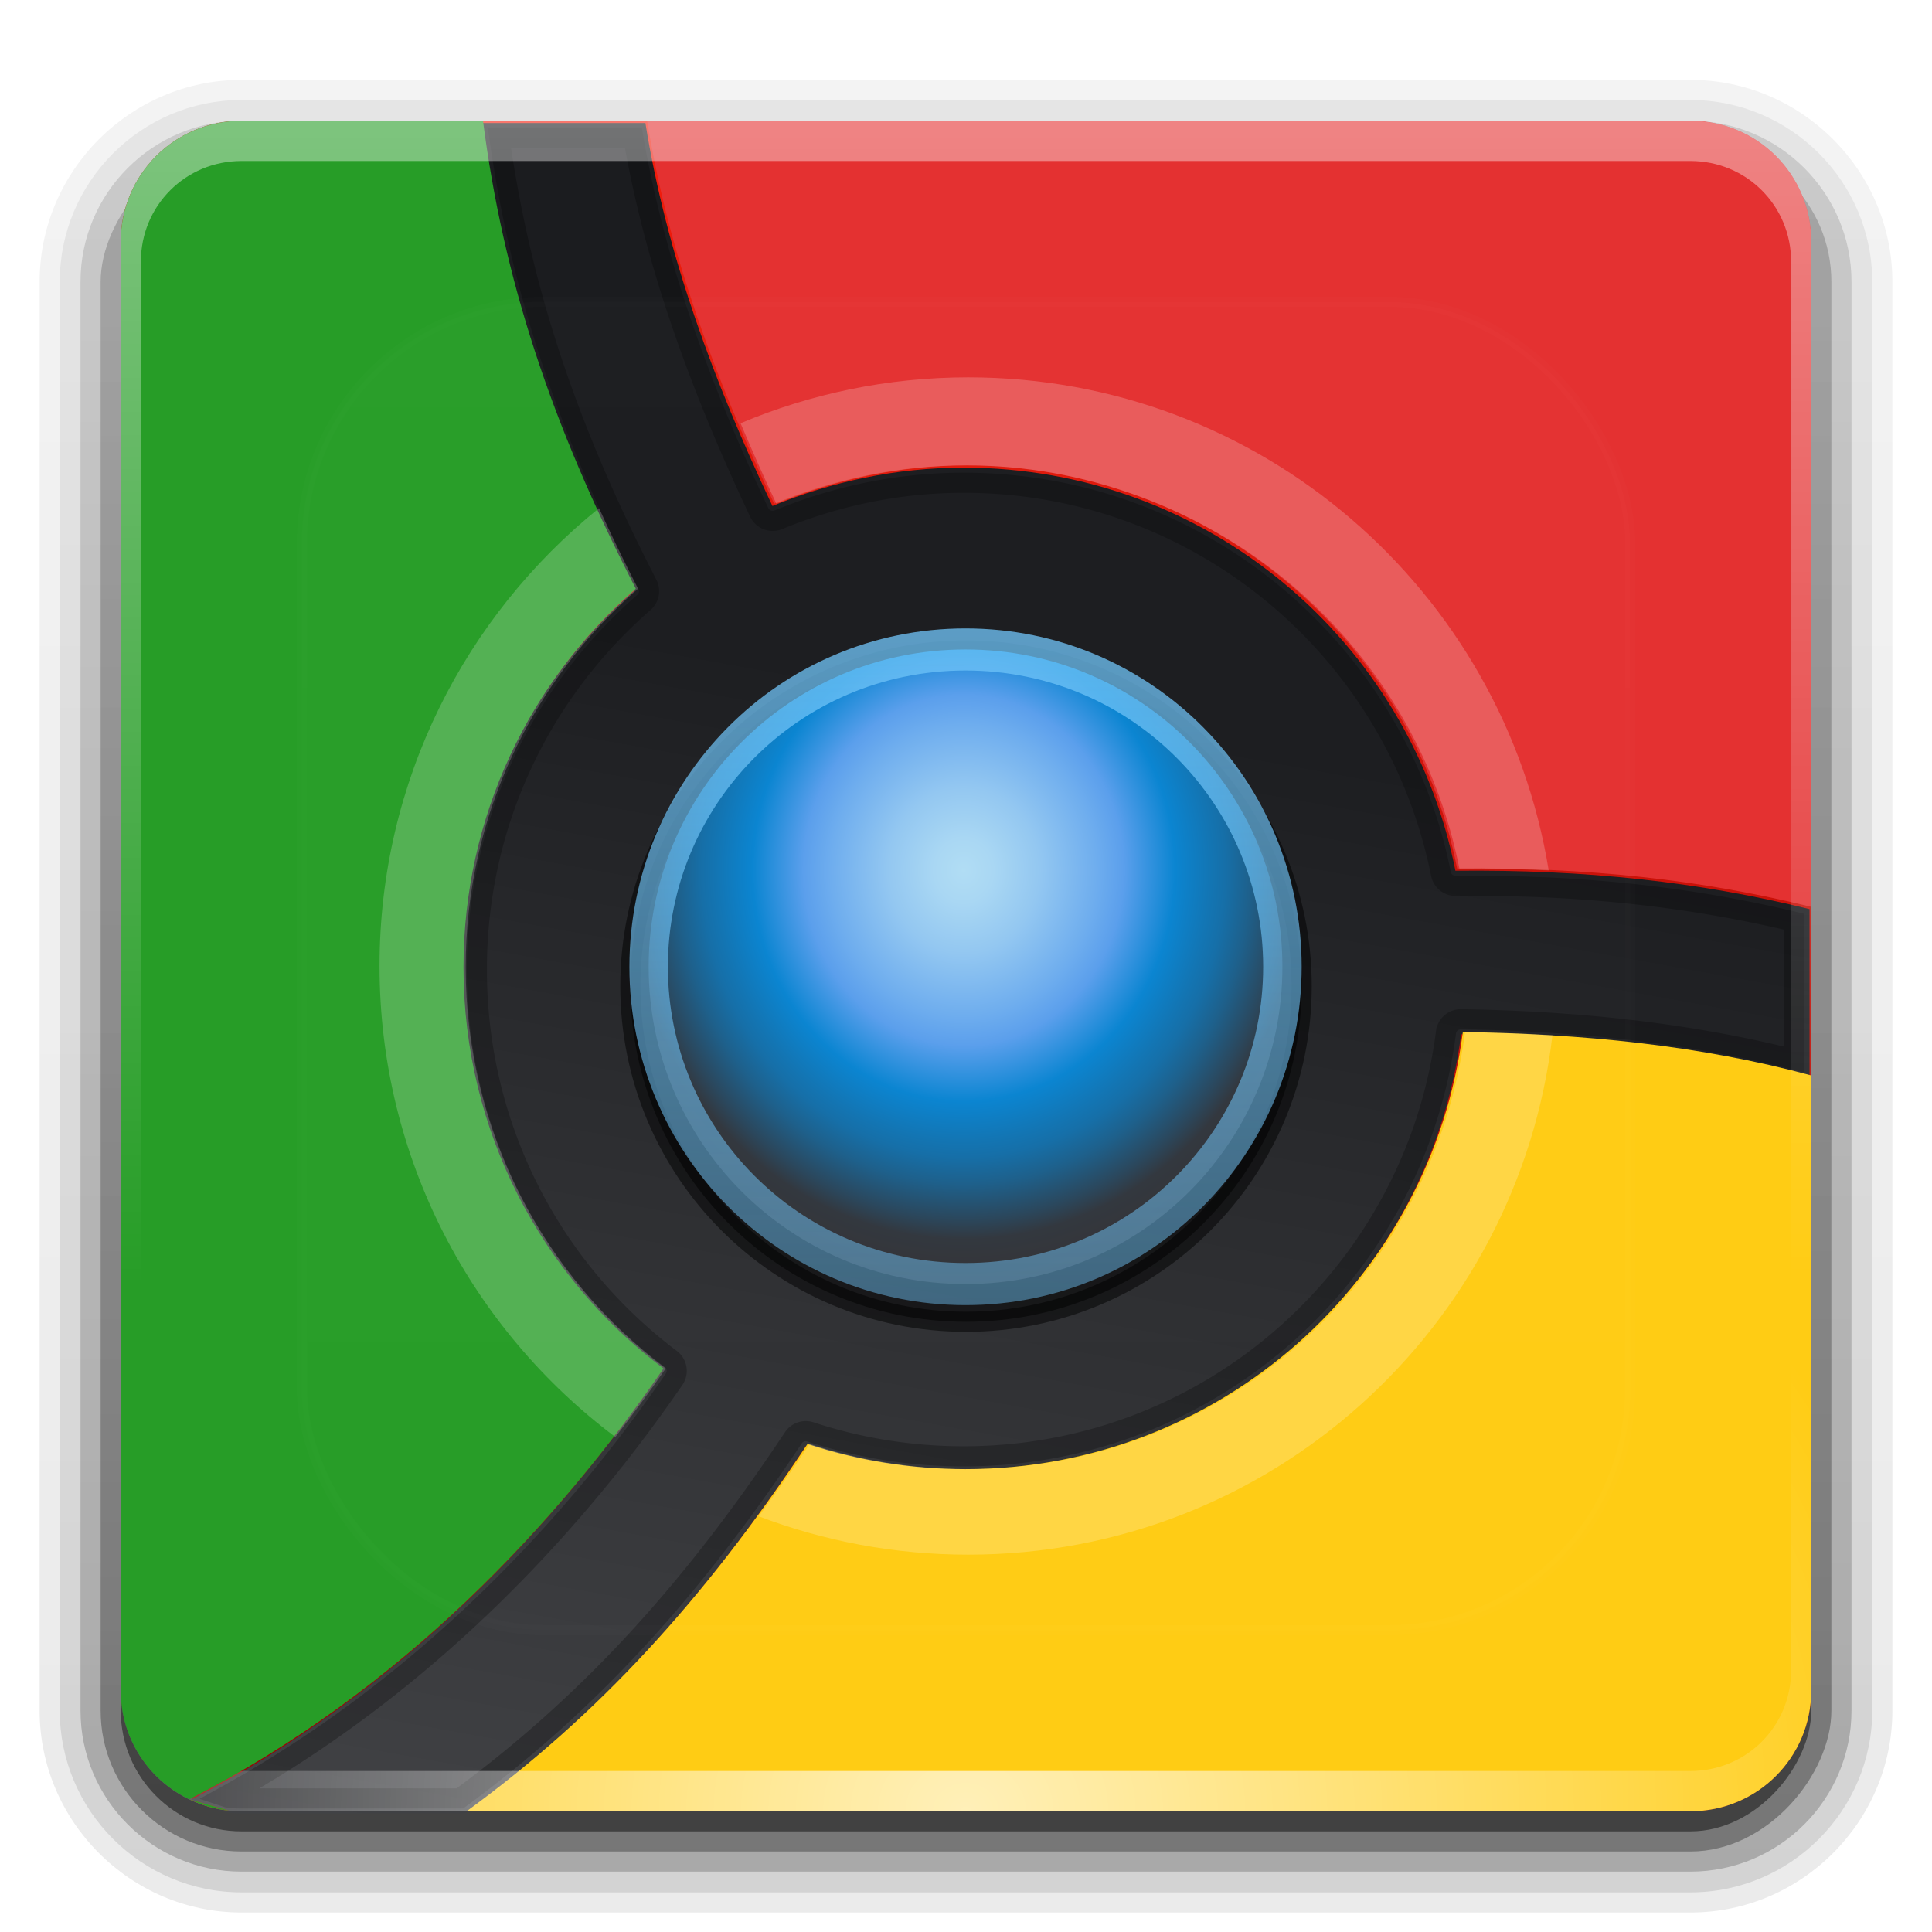 <?xml version="1.0" encoding="UTF-8" standalone="no"?>
<!-- Created with Inkscape (http://www.inkscape.org/) -->

<svg
   xmlns:dc="http://purl.org/dc/elements/1.1/"
   xmlns:cc="http://creativecommons.org/ns#"
   xmlns:rdf="http://www.w3.org/1999/02/22-rdf-syntax-ns#"
   xmlns:svg="http://www.w3.org/2000/svg"
   xmlns="http://www.w3.org/2000/svg"
   xmlns:xlink="http://www.w3.org/1999/xlink"
   xmlns:sodipodi="http://sodipodi.sourceforge.net/DTD/sodipodi-0.dtd"
   xmlns:inkscape="http://www.inkscape.org/namespaces/inkscape"
   version="1.0"
   width="96"
   height="96"
   id="svg2408"
   style="enable-background:new"
   inkscape:version="0.47 r22583"
   sodipodi:docname="google-chrome.svg"
   inkscape:export-filename="/home/seba/Dropbox/Faenza/google-chrome.png"
   inkscape:export-xdpi="45"
   inkscape:export-ydpi="45">
  <sodipodi:namedview
     pagecolor="#ffffff"
     bordercolor="#666666"
     borderopacity="1"
     objecttolerance="10"
     gridtolerance="10"
     guidetolerance="10"
     inkscape:pageopacity="0"
     inkscape:pageshadow="2"
     inkscape:window-width="640"
     inkscape:window-height="480"
     id="namedview3889"
     showgrid="false"
     inkscape:zoom="1.2395833"
     inkscape:cx="73.012887"
     inkscape:cy="48"
     inkscape:current-layer="svg2408" />
  <defs
     id="defs2410">
    <linearGradient
       id="linearGradient3700">
      <stop
         id="stop3702"
         style="stop-color:#970303;stop-opacity:1"
         offset="0" />
      <stop
         id="stop3704"
         style="stop-color:#f31d0c;stop-opacity:1"
         offset="1" />
    </linearGradient>
    <linearGradient
       x1="48"
       y1="90"
       x2="48"
       y2="5.988"
       id="linearGradient3706"
       xlink:href="#linearGradient3700"
       gradientUnits="userSpaceOnUse" />
    <linearGradient
       x1="45.448"
       y1="92.54"
       x2="45.448"
       y2="7.017"
       id="ButtonShadow"
       gradientUnits="userSpaceOnUse"
       gradientTransform="scale(1.006,0.994)">
      <stop
         id="stop3750"
         style="stop-color:#000000;stop-opacity:1"
         offset="0" />
      <stop
         id="stop3752"
         style="stop-color:#000000;stop-opacity:0.588"
         offset="1" />
    </linearGradient>
    <filter
       color-interpolation-filters="sRGB"
       id="filter3174">
      <feGaussianBlur
         id="feGaussianBlur3176"
         stdDeviation="1.71" />
    </filter>
    <linearGradient
       x1="45.448"
       y1="92.54"
       x2="45.448"
       y2="7.017"
       id="linearGradient2964"
       xlink:href="#ButtonShadow"
       gradientUnits="userSpaceOnUse"
       gradientTransform="scale(1.006,0.994)" />
    <linearGradient
       id="linearGradient3737-8">
      <stop
         id="stop3739-1"
         style="stop-color:#ffffff;stop-opacity:1"
         offset="0" />
      <stop
         id="stop3741-2"
         style="stop-color:#ffffff;stop-opacity:0"
         offset="1" />
    </linearGradient>
    <radialGradient
       cx="48"
       cy="90.172"
       r="42"
       fx="48"
       fy="90.172"
       id="radialGradient2855"
       xlink:href="#linearGradient3737-8"
       gradientUnits="userSpaceOnUse"
       gradientTransform="matrix(1.157,0,0,0.996,-7.551,0.197)" />
    <linearGradient
       id="linearGradient3737-11">
      <stop
         id="stop3739-5"
         style="stop-color:#ffffff;stop-opacity:1"
         offset="0" />
      <stop
         id="stop3741-9"
         style="stop-color:#ffffff;stop-opacity:0"
         offset="1" />
    </linearGradient>
    <filter
       x="-0.192"
       y="-0.192"
       width="1.384"
       height="1.384"
       color-interpolation-filters="sRGB"
       id="filter3794-7">
      <feGaussianBlur
         id="feGaussianBlur3796-7"
         stdDeviation="5.28" />
    </filter>
    <linearGradient
       x1="48"
       y1="20.221"
       x2="48"
       y2="138.661"
       id="linearGradient2862"
       xlink:href="#linearGradient3737-11"
       gradientUnits="userSpaceOnUse" />
    <linearGradient
       x1="45.448"
       y1="92.54"
       x2="45.448"
       y2="7.017"
       id="ButtonShadow-0"
       gradientUnits="userSpaceOnUse"
       gradientTransform="matrix(1.006,0,0,0.994,100,0)">
      <stop
         id="stop3750-8"
         style="stop-color:#000000;stop-opacity:1"
         offset="0" />
      <stop
         id="stop3752-5"
         style="stop-color:#000000;stop-opacity:0.588"
         offset="1" />
    </linearGradient>
    <linearGradient
       x1="32.251"
       y1="6.132"
       x2="32.251"
       y2="90.239"
       id="linearGradient3780"
       xlink:href="#ButtonShadow-0"
       gradientUnits="userSpaceOnUse"
       gradientTransform="matrix(1.024,0,0,1.012,-1.143,-98.071)" />
    <linearGradient
       x1="32.251"
       y1="6.132"
       x2="32.251"
       y2="90.239"
       id="linearGradient3772"
       xlink:href="#ButtonShadow-0"
       gradientUnits="userSpaceOnUse"
       gradientTransform="matrix(1.024,0,0,1.012,-1.143,-98.071)" />
    <linearGradient
       x1="32.251"
       y1="6.132"
       x2="32.251"
       y2="90.239"
       id="linearGradient3725"
       xlink:href="#ButtonShadow-0"
       gradientUnits="userSpaceOnUse"
       gradientTransform="matrix(1.024,0,0,1.012,-1.143,-98.071)" />
    <linearGradient
       x1="32.251"
       y1="6.132"
       x2="32.251"
       y2="90.239"
       id="linearGradient3721"
       xlink:href="#ButtonShadow-0"
       gradientUnits="userSpaceOnUse"
       gradientTransform="translate(0,-97)" />
    <linearGradient
       x1="32.251"
       y1="6.132"
       x2="32.251"
       y2="90.239"
       id="linearGradient3059"
       xlink:href="#ButtonShadow-0"
       gradientUnits="userSpaceOnUse"
       gradientTransform="matrix(1.024,0,0,1.012,-1.143,-98.071)" />
    <filter
       color-interpolation-filters="sRGB"
       inkscape:collect="always"
       id="filter7818">
      <feGaussianBlur
         inkscape:collect="always"
         stdDeviation="0.807"
         id="feGaussianBlur7820" />
    </filter>
    <linearGradient
       inkscape:collect="always"
       id="linearGradient7356">
      <stop
         style="stop-color:#1b1c1f;stop-opacity:1"
         offset="0"
         id="stop7358" />
      <stop
         style="stop-color:#505154;stop-opacity:1"
         offset="1"
         id="stop7360" />
    </linearGradient>
    <linearGradient
       id="linearGradient3737-0">
      <stop
         id="stop3739-04"
         style="stop-color:#ffffff;stop-opacity:1"
         offset="0" />
      <stop
         id="stop3741-7"
         style="stop-color:#ffffff;stop-opacity:0"
         offset="1" />
    </linearGradient>
    <clipPath
       id="clipPath3613-5">
      <rect
         width="84"
         height="84"
         rx="6"
         ry="6"
         x="6"
         y="6"
         id="rect3615-3"
         style="fill:#ffffff;fill-opacity:1;fill-rule:nonzero;stroke:none" />
    </clipPath>
    <filter
       x="-0.192"
       y="-0.192"
       width="1.384"
       height="1.384"
       color-interpolation-filters="sRGB"
       id="filter3794">
      <feGaussianBlur
         id="feGaussianBlur3796"
         stdDeviation="5.28" />
    </filter>
    <linearGradient
       inkscape:collect="always"
       xlink:href="#linearGradient3737-0"
       id="linearGradient5609"
       gradientUnits="userSpaceOnUse"
       x1="48"
       y1="20.221"
       x2="48"
       y2="138.661" />
    <radialGradient
       inkscape:collect="always"
       xlink:href="#linearGradient3737-0-0"
       id="radialGradient5607-7"
       gradientUnits="userSpaceOnUse"
       gradientTransform="matrix(1.157,0,0,0.996,-7.551,0.197)"
       cx="48"
       cy="90.172"
       fx="48"
       fy="90.172"
       r="42" />
    <linearGradient
       id="linearGradient3737-0-0">
      <stop
         id="stop3739-04-8"
         style="stop-color:#ffffff;stop-opacity:1"
         offset="0" />
      <stop
         id="stop3741-7-1"
         style="stop-color:#ffffff;stop-opacity:0"
         offset="1" />
    </linearGradient>
    <linearGradient
       id="linearGradient3737-1-3">
      <stop
         id="stop3739-0-5"
         style="stop-color:#ffffff;stop-opacity:1"
         offset="0" />
      <stop
         id="stop3741-5-1"
         style="stop-color:#ffffff;stop-opacity:0"
         offset="1" />
    </linearGradient>
    <linearGradient
       y2="63.893"
       x2="36.357"
       y1="6"
       x1="36.357"
       gradientUnits="userSpaceOnUse"
       id="linearGradient5687"
       xlink:href="#linearGradient3737-1-3"
       inkscape:collect="always" />
    <linearGradient
       inkscape:collect="always"
       xlink:href="#linearGradient7356"
       id="linearGradient5758"
       gradientUnits="userSpaceOnUse"
       gradientTransform="translate(109.738,3.221)"
       x1="38.188"
       y1="32.432"
       x2="23.041"
       y2="116.201" />
    <radialGradient
       gradientUnits="userSpaceOnUse"
       gradientTransform="matrix(1,0,0,-1,-256,-90)"
       r="52.107"
       cy="-189.311"
       cx="383.824"
       id="SVGID_4_-3">
      <stop
         id="stop2451-0"
         style="stop-color:#B1DDF4"
         offset="0" />
      <stop
         id="stop2453-6"
         style="stop-color:#A9D7F3"
         offset="0.074" />
      <stop
         id="stop2455-8"
         style="stop-color:#93C7F1"
         offset="0.19" />
      <stop
         id="stop2457-5"
         style="stop-color:#6EADEE"
         offset="0.333" />
      <stop
         id="stop2459-6"
         style="stop-color:#5B9FEC"
         offset="0.4" />
      <stop
         id="stop2461-9"
         style="stop-color:#0B85D1"
         offset="0.527" />
      <stop
         id="stop2463-2"
         style="stop-color:#1375B3"
         offset="0.618" />
      <stop
         id="stop2465-5"
         style="stop-color:#166FA8"
         offset="0.654" />
      <stop
         id="stop2467-1"
         style="stop-color:#1E608B"
         offset="0.716" />
      <stop
         id="stop2469-6"
         style="stop-color:#2B475C"
         offset="0.797" />
      <stop
         id="stop2471-0"
         style="stop-color:#33383F"
         offset="0.842" />
      <stop
         id="stop2473-4"
         style="stop-color:#363233"
         offset="1" />
    </radialGradient>
    <linearGradient
       id="linearGradient3619-1">
      <stop
         style="stop-color:#70c4f8;stop-opacity:1;"
         offset="0"
         id="stop3621-5" />
      <stop
         style="stop-color:#70c4f8;stop-opacity:0;"
         offset="1"
         id="stop3623-5" />
    </linearGradient>
    <radialGradient
       r="52.107"
       cy="-189.311"
       cx="383.824"
       gradientTransform="matrix(1,0,0,-1,-256,-90)"
       gradientUnits="userSpaceOnUse"
       id="radialGradient5891"
       xlink:href="#SVGID_4_-3"
       inkscape:collect="always" />
    <linearGradient
       y2="271.988"
       x2="118.343"
       y1="8.357"
       x1="117.161"
       gradientUnits="userSpaceOnUse"
       id="linearGradient5893"
       xlink:href="#linearGradient3619-1"
       inkscape:collect="always" />
  </defs>
  <g
     id="layer2"
     style="display:none">
    <rect
       width="86"
       height="85"
       rx="6"
       ry="6"
       x="5"
       y="7"
       id="rect3745"
       style="opacity:0.9;fill:url(#linearGradient2964);fill-opacity:1;fill-rule:nonzero;stroke:none;filter:url(#filter3174)" />
  </g>
  <g
     id="layer5"
     style="display:inline">
    <path
       d="m 12,-95.031 c -5.511,0 -10.031,4.52 -10.031,10.031 l 0,71 c 0,5.511 4.52,10.031 10.031,10.031 l 72,0 c 5.511,0 10.031,-4.52 10.031,-10.031 l 0,-71 c 0,-5.511 -4.52,-10.031 -10.031,-10.031 l -72,0 z"
       transform="scale(1,-1)"
       id="path3786"
       style="opacity:0.08;fill:url(#linearGradient3059);fill-opacity:1;fill-rule:nonzero;stroke:none;display:inline" />
    <path
       d="m 12,-94.031 c -4.972,0 -9.031,4.06 -9.031,9.031 l 0,71 c 0,4.972 4.06,9.031 9.031,9.031 l 72,0 c 4.972,0 9.031,-4.06 9.031,-9.031 l 0,-71 c 0,-4.972 -4.06,-9.031 -9.031,-9.031 l -72,0 z"
       transform="scale(1,-1)"
       id="path3778"
       style="opacity:0.1;fill:url(#linearGradient3780);fill-opacity:1;fill-rule:nonzero;stroke:none;display:inline" />
    <path
       d="m 12,-93 c -4.409,0 -8,3.591 -8,8 l 0,71 c 0,4.409 3.591,8 8,8 l 72,0 c 4.409,0 8,-3.591 8,-8 l 0,-71 c 0,-4.409 -3.591,-8 -8,-8 l -72,0 z"
       transform="scale(1,-1)"
       id="path3770"
       style="opacity:0.2;fill:url(#linearGradient3772);fill-opacity:1;fill-rule:nonzero;stroke:none;display:inline" />
    <rect
       width="86"
       height="85"
       rx="7"
       ry="7"
       x="5"
       y="-92"
       transform="scale(1,-1)"
       id="rect3723"
       style="opacity:0.3;fill:url(#linearGradient3725);fill-opacity:1;fill-rule:nonzero;stroke:none;display:inline" />
    <rect
       width="84"
       height="84"
       rx="6"
       ry="6"
       x="6"
       y="-91"
       transform="scale(1,-1)"
       id="rect3716"
       style="opacity:0.45;fill:url(#linearGradient3721);fill-opacity:1;fill-rule:nonzero;stroke:none;display:inline" />
  </g>
  <g
     id="layer1"
     style="display:inline">
    <rect
       width="84"
       height="84"
       rx="6"
       ry="6"
       x="6"
       y="6"
       id="rect2419"
       style="fill:url(#linearGradient3706);fill-opacity:1;fill-rule:nonzero;stroke:none" />
    <path
       d="M 12,90 C 8.676,90 6,87.324 6,84 L 6,82 6,14 6,12 c 0,-0.335 0.041,-0.651 0.094,-0.969 0.049,-0.296 0.097,-0.597 0.188,-0.875 C 6.291,10.126 6.302,10.093 6.312,10.062 6.411,9.775 6.547,9.515 6.688,9.25 6.832,8.976 7.003,8.714 7.188,8.469 7.372,8.223 7.561,7.995 7.781,7.781 8.221,7.353 8.724,6.967 9.281,6.688 9.56,6.548 9.855,6.441 10.156,6.344 9.9,6.444 9.67,6.58 9.438,6.719 c -0.007,0.004 -0.024,-0.004 -0.031,0 -0.032,0.019 -0.062,0.043 -0.094,0.062 -0.12,0.077 -0.231,0.164 -0.344,0.25 -0.106,0.081 -0.213,0.161 -0.312,0.25 C 8.478,7.443 8.309,7.627 8.156,7.812 8.049,7.943 7.938,8.078 7.844,8.219 7.819,8.257 7.805,8.305 7.781,8.344 7.716,8.447 7.651,8.548 7.594,8.656 7.493,8.851 7.388,9.072 7.312,9.281 7.305,9.303 7.289,9.322 7.281,9.344 7.249,9.436 7.245,9.531 7.219,9.625 7.188,9.732 7.148,9.828 7.125,9.938 7.052,10.279 7,10.636 7,11 l 0,2 0,68 0,2 c 0,2.782 2.218,5 5,5 l 2,0 68,0 2,0 c 2.782,0 5,-2.218 5,-5 l 0,-2 0,-68 0,-2 C 89,10.636 88.948,10.279 88.875,9.938 88.831,9.731 88.787,9.54 88.719,9.344 88.711,9.322 88.695,9.303 88.688,9.281 88.625,9.108 88.549,8.914 88.469,8.75 88.427,8.667 88.39,8.58 88.344,8.5 88.289,8.403 88.217,8.312 88.156,8.219 88.062,8.078 87.951,7.943 87.844,7.812 87.701,7.638 87.541,7.466 87.375,7.312 87.364,7.302 87.355,7.291 87.344,7.281 87.205,7.156 87.059,7.047 86.906,6.938 86.804,6.864 86.702,6.784 86.594,6.719 c -0.007,-0.004 -0.024,0.004 -0.031,0 -0.232,-0.139 -0.463,-0.275 -0.719,-0.375 0.302,0.097 0.596,0.204 0.875,0.344 0.557,0.279 1.06,0.666 1.5,1.094 0.22,0.214 0.409,0.442 0.594,0.688 0.184,0.246 0.355,0.508 0.5,0.781 0.14,0.265 0.276,0.525 0.375,0.812 0.01,0.031 0.021,0.063 0.031,0.094 0.09,0.278 0.139,0.579 0.188,0.875 C 89.959,11.349 90,11.665 90,12 l 0,2 0,68 0,2 c 0,3.324 -2.676,6 -6,6 l -72,0 z"
       id="path3615"
       style="opacity:0.2;fill:url(#radialGradient2855);fill-opacity:1;fill-rule:nonzero;stroke:none" />
  </g>
  <g
     id="g5708"
     transform="translate(-109.826,-3.108)">
    <path
       id="path6243"
       d="m 133.738,9.221 c 1.004,7.826 3.364,15.037 7.594,23.25 -5.254,4.573 -8.562,11.3 -8.562,18.812 0,8.148 3.897,15.388 9.938,19.938 -5.27,7.669 -12.985,16.014 -23.562,21.406 l 1.969,0.562 0.062,0 c 0.183,0.017 0.375,0.031 0.562,0.031 l 11.188,0 c 6.483,-4.735 11.709,-10.39 16.938,-18.25 2.462,0.813 5.109,1.25 7.844,1.25 12.686,0 23.144,-9.462 24.719,-21.719 5.886,0.091 11.716,0.643 17.312,2.156 l 0,-8.375 c -5.467,-1.354 -11.126,-1.973 -17.594,-1.906 -2.278,-11.428 -12.342,-20.031 -24.438,-20.031 -3.365,0 -6.571,0.698 -9.5,1.906 -2.895,-6.138 -5.258,-12.444 -6.312,-19.031 l -8.156,0 z"
       style="color:#000000;fill:url(#linearGradient5758);fill-opacity:1;fill-rule:nonzero;stroke:none;stroke-width:1;marker:none;visibility:visible;display:inline;overflow:visible;enable-background:accumulate" />
    <path
       d="m 24.906,6.75 c 1.051,7.409 3.299,14.301 7.344,22.156 a 0.741,0.741 0 0 1 -0.156,0.906 c -5.098,4.438 -8.312,10.956 -8.312,18.25 0,7.912 3.764,14.93 9.625,19.344 a 0.741,0.741 0 0 1 0.188,1 C 28.54,75.761 21.163,83.689 11.25,89.156 l 0.188,0.062 0.062,0 C 11.675,89.235 11.852,89.25 12,89.25 l 10.938,0 C 29.255,84.599 34.36,79.07 39.5,71.344 a 0.741,0.741 0 0 1 0.844,-0.312 c 2.387,0.788 4.969,1.219 7.625,1.219 12.317,0 22.44,-9.17 23.969,-21.062 a 0.741,0.741 0 0 1 0.75,-0.656 c 5.604,0.087 11.171,0.647 16.562,2 l 0,-6.844 C 84.017,44.442 78.605,43.842 72.406,43.906 A 0.741,0.741 0 0 1 71.688,43.312 C 69.478,32.225 59.712,23.875 47.969,23.875 c -3.262,0 -6.373,0.67 -9.219,1.844 a 0.741,0.741 0 0 1 -0.938,-0.375 C 34.992,19.364 32.679,13.204 31.562,6.75 l -6.656,0 z"
       id="path7808"
       style="opacity:0.5;color:#000000;fill:none;stroke:#000000;stroke-width:1;stroke-opacity:1;marker:none;visibility:visible;display:inline;overflow:visible;filter:url(#filter7818);enable-background:accumulate"
       inkscape:original="M 24 6 C 25.003889 13.825867 27.364354 21.036666 31.59375 29.25 C 26.34022 33.822779 23.03125 40.550463 23.03125 48.0625 C 23.03125 56.21099 26.9282 63.450836 32.96875 68 C 27.69903 75.668913 19.9836 84.01398 9.40625 89.40625 L 11.375 89.96875 L 11.4375 89.96875 C 11.620063 89.985332 11.812973 90 12 90 L 23.1875 90 C 29.670875 85.26523 34.896319 79.610089 40.125 71.75 C 42.58692 72.56301 45.23359 73 47.96875 73 C 60.65479 73 71.112375 63.537736 72.6875 51.28125 C 78.573889 51.37247 84.403166 51.923887 90 53.4375 L 90 45.0625 C 84.532581 43.708881 78.873871 43.089207 72.40625 43.15625 C 70.128682 31.727876 60.06397 23.125 47.96875 23.125 C 44.60406 23.125 41.39747 23.823403 38.46875 25.03125 C 35.573313 18.893249 33.211089 12.586926 32.15625 6 L 24 6 z "
       inkscape:radius="-0.74131274"
       sodipodi:type="inkscape:offset"
       transform="translate(109.738,3.221)" />
  </g>
  <g
     style="enable-background:new"
     id="g7454-6">
    <g
       id="layer1-1-4">
      <path
         sodipodi:nodetypes="cscccccc"
         id="rect2419-4-1"
         d="M 72.688,51.281 C 71.112,63.538 60.655,73 47.969,73 45.234,73 42.587,72.563 40.125,71.75 34.896,79.61 29.671,85.265 23.188,90 L 84,90 c 3.324,0 6,-2.676 6,-6 L 90,53.438 C 84.403,51.924 78.574,51.372 72.688,51.281 z"
         style="fill:#ffcc14;fill-opacity:1;fill-rule:nonzero;stroke:none" />
      <path
         style="opacity:0.7;fill:url(#radialGradient5607-7);fill-opacity:1;fill-rule:nonzero;stroke:none"
         id="path3615-2-4"
         d="M 12,90 C 8.676,90 6,87.324 6,84 L 6,82 6,14 6,12 c 0,-0.335 0.041,-0.651 0.094,-0.969 0.049,-0.296 0.097,-0.597 0.188,-0.875 C 6.291,10.126 6.302,10.093 6.312,10.062 6.411,9.775 6.547,9.515 6.688,9.25 6.832,8.976 7.003,8.714 7.188,8.469 7.372,8.223 7.561,7.995 7.781,7.781 8.221,7.353 8.724,6.967 9.281,6.688 9.56,6.548 9.855,6.441 10.156,6.344 9.9,6.444 9.67,6.58 9.438,6.719 c -0.007,0.004 -0.024,-0.004 -0.031,0 -0.032,0.019 -0.062,0.043 -0.094,0.062 -0.12,0.077 -0.231,0.164 -0.344,0.25 -0.106,0.081 -0.213,0.161 -0.312,0.25 C 8.478,7.443 8.309,7.627 8.156,7.812 8.049,7.943 7.938,8.078 7.844,8.219 7.819,8.257 7.805,8.305 7.781,8.344 7.716,8.447 7.651,8.548 7.594,8.656 7.493,8.851 7.388,9.072 7.312,9.281 7.305,9.303 7.289,9.322 7.281,9.344 7.249,9.436 7.245,9.531 7.219,9.625 7.188,9.732 7.148,9.828 7.125,9.938 7.052,10.279 7,10.636 7,11 l 0,2 0,68 0,2 c 0,2.782 2.218,5 5,5 l 2,0 68,0 2,0 c 2.782,0 5,-2.218 5,-5 l 0,-2 0,-68 0,-2 C 89,10.636 88.948,10.279 88.875,9.938 88.831,9.731 88.787,9.54 88.719,9.344 88.711,9.322 88.695,9.303 88.688,9.281 88.625,9.108 88.549,8.914 88.469,8.75 88.427,8.667 88.39,8.58 88.344,8.5 88.289,8.403 88.217,8.312 88.156,8.219 88.062,8.078 87.951,7.943 87.844,7.812 87.701,7.638 87.541,7.466 87.375,7.312 87.364,7.302 87.355,7.291 87.344,7.281 87.205,7.156 87.059,7.047 86.906,6.938 86.804,6.864 86.702,6.784 86.594,6.719 c -0.007,-0.004 -0.024,0.004 -0.031,0 -0.232,-0.139 -0.463,-0.275 -0.719,-0.375 0.302,0.097 0.596,0.204 0.875,0.344 0.557,0.279 1.06,0.666 1.5,1.094 0.22,0.214 0.409,0.442 0.594,0.688 0.184,0.246 0.355,0.508 0.5,0.781 0.14,0.265 0.276,0.525 0.375,0.812 0.01,0.031 0.021,0.063 0.031,0.094 0.09,0.278 0.139,0.579 0.188,0.875 C 89.959,11.349 90,11.665 90,12 l 0,2 0,68 0,2 c 0,3.324 -2.676,6 -6,6 l -72,0 z" />
    </g>
    <path
       sodipodi:nodetypes="cccccsccccc"
       id="rect2419-6-9"
       d="m 9.406,89.406 c 0.609,0.291 1.266,0.492 1.969,0.562 L 9.406,89.406 z M 32.156,6 c 1.055,6.587 3.417,12.893 6.312,19.031 2.929,-1.208 6.135,-1.906 9.5,-1.906 12.095,0 22.16,8.603 24.438,20.031 C 78.874,43.089 84.533,43.709 90,45.062 L 90,12 C 90,8.676 87.324,6 84,6 L 32.156,6 z"
       style="fill:#e43131;fill-opacity:1;fill-rule:nonzero;stroke:none" />
    <path
       sodipodi:nodetypes="cccccscccccc"
       id="rect2419-0-8"
       d="M 12,6 C 8.676,6 6,8.676 6,12 l 0,72 c 0,2.394 1.388,4.442 3.406,5.406 C 19.984,84.014 27.699,75.669 32.969,68 26.928,63.451 23.031,56.211 23.031,48.062 c 0,-7.512 3.309,-14.24 8.562,-18.812 C 27.364,21.037 25.004,13.826 24,6 L 12,6 z M 9.406,89.406 c 0.609,0.291 1.266,0.492 1.969,0.562 l -1.969,-0.562 z"
       style="fill:#279d27;fill-opacity:1;fill-rule:nonzero;stroke:none" />
  </g>
  <g
     id="layer5-0"
     transform="translate(-13.344,20.386)">
    <rect
       width="66"
       height="66"
       rx="12"
       ry="12"
       x="15"
       y="15"
       clip-path="url(#clipPath3613-5)"
       id="rect3171"
       style="opacity:0.1;fill:url(#linearGradient5609);fill-opacity:1;fill-rule:nonzero;stroke:#ffffff;stroke-width:0.5;stroke-linecap:round;stroke-linejoin:miter;stroke-miterlimit:4;stroke-opacity:1;stroke-dasharray:none;stroke-dashoffset:0;filter:url(#filter3794)"
       transform="translate(13.344,-20.386)" />
  </g>
  <path
     style="opacity:0.2;color:#000000;fill:#ffffff;fill-opacity:1;stroke:none;stroke-width:1;marker:none;visibility:visible;display:inline;overflow:visible;enable-background:accumulate"
     d="m 48.109,18.75 c -4.015,0 -7.83,0.819 -11.312,2.281 0.568,1.343 1.156,2.674 1.781,4 2.929,-1.208 6.135,-1.906 9.5,-1.906 3.446,0 6.704,0.737 9.688,2 7.488,3.17 13.121,9.859 14.75,18.031 1.52,-0.016 2.999,0.033 4.438,0.094 -2.264,-13.903 -14.298,-24.5 -28.844,-24.5 z m -18.344,6.5 c -6.64,5.361 -10.906,13.547 -10.906,22.75 0,9.579 4.607,18.072 11.719,23.406 0.88,-1.143 1.727,-2.281 2.5,-3.406 -6.041,-4.549 -9.938,-11.789 -9.938,-19.938 0,-7.512 3.309,-14.24 8.562,-18.812 -0.701,-1.362 -1.337,-2.686 -1.938,-4 z m 43.031,26.031 C 71.222,63.538 60.764,73 48.078,73 c -2.735,0 -5.382,-0.437 -7.844,-1.25 -0.839,1.261 -1.687,2.441 -2.531,3.594 3.233,1.23 6.741,1.906 10.406,1.906 14.999,0 27.334,-11.271 29.031,-25.812 -1.441,-0.086 -2.893,-0.134 -4.344,-0.156 z"
     id="path6297-9" />
  <path
     d="M 12,6 C 8.676,6 6,8.676 6,12 l 0,2 0,68 0,2 c 0,0.335 0.041,0.651 0.094,0.969 0.049,0.296 0.097,0.597 0.188,0.875 0.01,0.03 0.021,0.064 0.031,0.094 0.099,0.288 0.235,0.547 0.375,0.812 0.145,0.274 0.316,0.536 0.5,0.781 0.184,0.246 0.374,0.473 0.594,0.688 0.44,0.428 0.943,0.815 1.5,1.094 0.279,0.14 0.573,0.247 0.875,0.344 -0.256,-0.1 -0.487,-0.236 -0.719,-0.375 -0.007,-0.004 -0.024,0.004 -0.031,0 -0.032,-0.019 -0.062,-0.043 -0.094,-0.062 -0.12,-0.077 -0.231,-0.164 -0.344,-0.25 -0.106,-0.081 -0.213,-0.161 -0.312,-0.25 C 8.478,88.557 8.309,88.373 8.156,88.188 8.049,88.057 7.938,87.922 7.844,87.781 7.819,87.743 7.805,87.695 7.781,87.656 7.716,87.553 7.651,87.452 7.594,87.344 7.493,87.149 7.388,86.928 7.312,86.719 7.305,86.697 7.289,86.678 7.281,86.656 7.249,86.564 7.245,86.469 7.219,86.375 7.188,86.268 7.148,86.172 7.125,86.062 7.052,85.721 7,85.364 7,85 L 7,83 7,15 7,13 C 7,10.218 9.218,8 12,8 l 2,0 68,0 2,0 c 2.782,0 5,2.218 5,5 l 0,2 0,68 0,2 c 0,0.364 -0.052,0.721 -0.125,1.062 -0.044,0.207 -0.088,0.398 -0.156,0.594 -0.008,0.022 -0.023,0.041 -0.031,0.062 -0.063,0.174 -0.138,0.367 -0.219,0.531 -0.042,0.083 -0.079,0.17 -0.125,0.25 -0.055,0.097 -0.127,0.188 -0.188,0.281 -0.094,0.141 -0.205,0.276 -0.312,0.406 -0.143,0.174 -0.303,0.347 -0.469,0.5 -0.011,0.01 -0.02,0.021 -0.031,0.031 -0.138,0.126 -0.285,0.234 -0.438,0.344 -0.103,0.073 -0.204,0.153 -0.312,0.219 -0.007,0.004 -0.024,-0.004 -0.031,0 -0.232,0.139 -0.463,0.275 -0.719,0.375 0.302,-0.097 0.596,-0.204 0.875,-0.344 0.557,-0.279 1.06,-0.666 1.5,-1.094 0.22,-0.214 0.409,-0.442 0.594,-0.688 0.184,-0.246 0.355,-0.508 0.5,-0.781 0.14,-0.265 0.276,-0.525 0.375,-0.812 0.01,-0.031 0.021,-0.063 0.031,-0.094 0.09,-0.278 0.139,-0.579 0.188,-0.875 C 89.959,84.651 90,84.335 90,84 l 0,-2 0,-68 0,-2 C 90,8.676 87.324,6 84,6 L 12,6 z"
     id="rect3728-1"
     style="opacity:0.4;fill:url(#linearGradient5687);fill-opacity:1;fill-rule:nonzero;stroke:none;display:inline;enable-background:new" />
  <g
     style="enable-background:new"
     id="g5844-3"
     transform="translate(-109.738,-3.221)">
    <g
       id="g7454-3"
       transform="translate(109.738,3.221)">
      <g
         id="layer1-1-6" />
    </g>
    <path
       transform="matrix(0.75,0,0,0.75,121.877,14.135)"
       d="m 70.054,50.78 c 0,12.282 -9.957,22.239 -22.239,22.239 -12.282,0 -22.239,-9.957 -22.239,-22.239 0,-12.282 9.957,-22.239 22.239,-22.239 12.282,0 22.239,9.957 22.239,22.239 z"
       sodipodi:ry="22.239382"
       sodipodi:rx="22.239382"
       sodipodi:cy="50.779922"
       sodipodi:cx="47.814671"
       id="path6297-7-3"
       style="opacity:0.5;color:#000000;fill:#000000;fill-opacity:1;fill-rule:nonzero;stroke:#000000;stroke-width:1.333;stroke-linecap:round;stroke-linejoin:round;stroke-miterlimit:4;stroke-opacity:1;stroke-dasharray:none;stroke-dashoffset:0;marker:none;visibility:visible;display:inline;overflow:visible;enable-background:accumulate"
       sodipodi:type="arc" />
    <path
       sodipodi:type="inkscape:offset"
       inkscape:radius="-5.0280852"
       inkscape:original="M 128.0625 68.03125 C 102.5325 68.03125 81.8125 87.18325 81.8125 110.78125 C 81.8125 134.37925 102.5325 153.53126 128.0625 153.53125 C 153.5925 153.53125 174.3125 134.37925 174.3125 110.78125 C 174.3125 87.18325 153.5925 68.03125 128.0625 68.03125 z "
       style="fill:url(#radialGradient5891);stroke:url(#linearGradient5893);stroke-width:5.006;stroke-miterlimit:4;stroke-opacity:1;stroke-dasharray:none"
       id="path3669-8"
       d="m 128.062,73.062 c -23.015,0 -41.219,17.064 -41.219,37.719 0,20.655 18.203,37.719 41.219,37.719 23.015,0 41.219,-17.064 41.219,-37.719 0,-20.655 -18.203,-37.719 -41.219,-37.719 z"
       transform="matrix(0.382,0,0,0.418,108.795,4.953)" />
  </g>
</svg>
